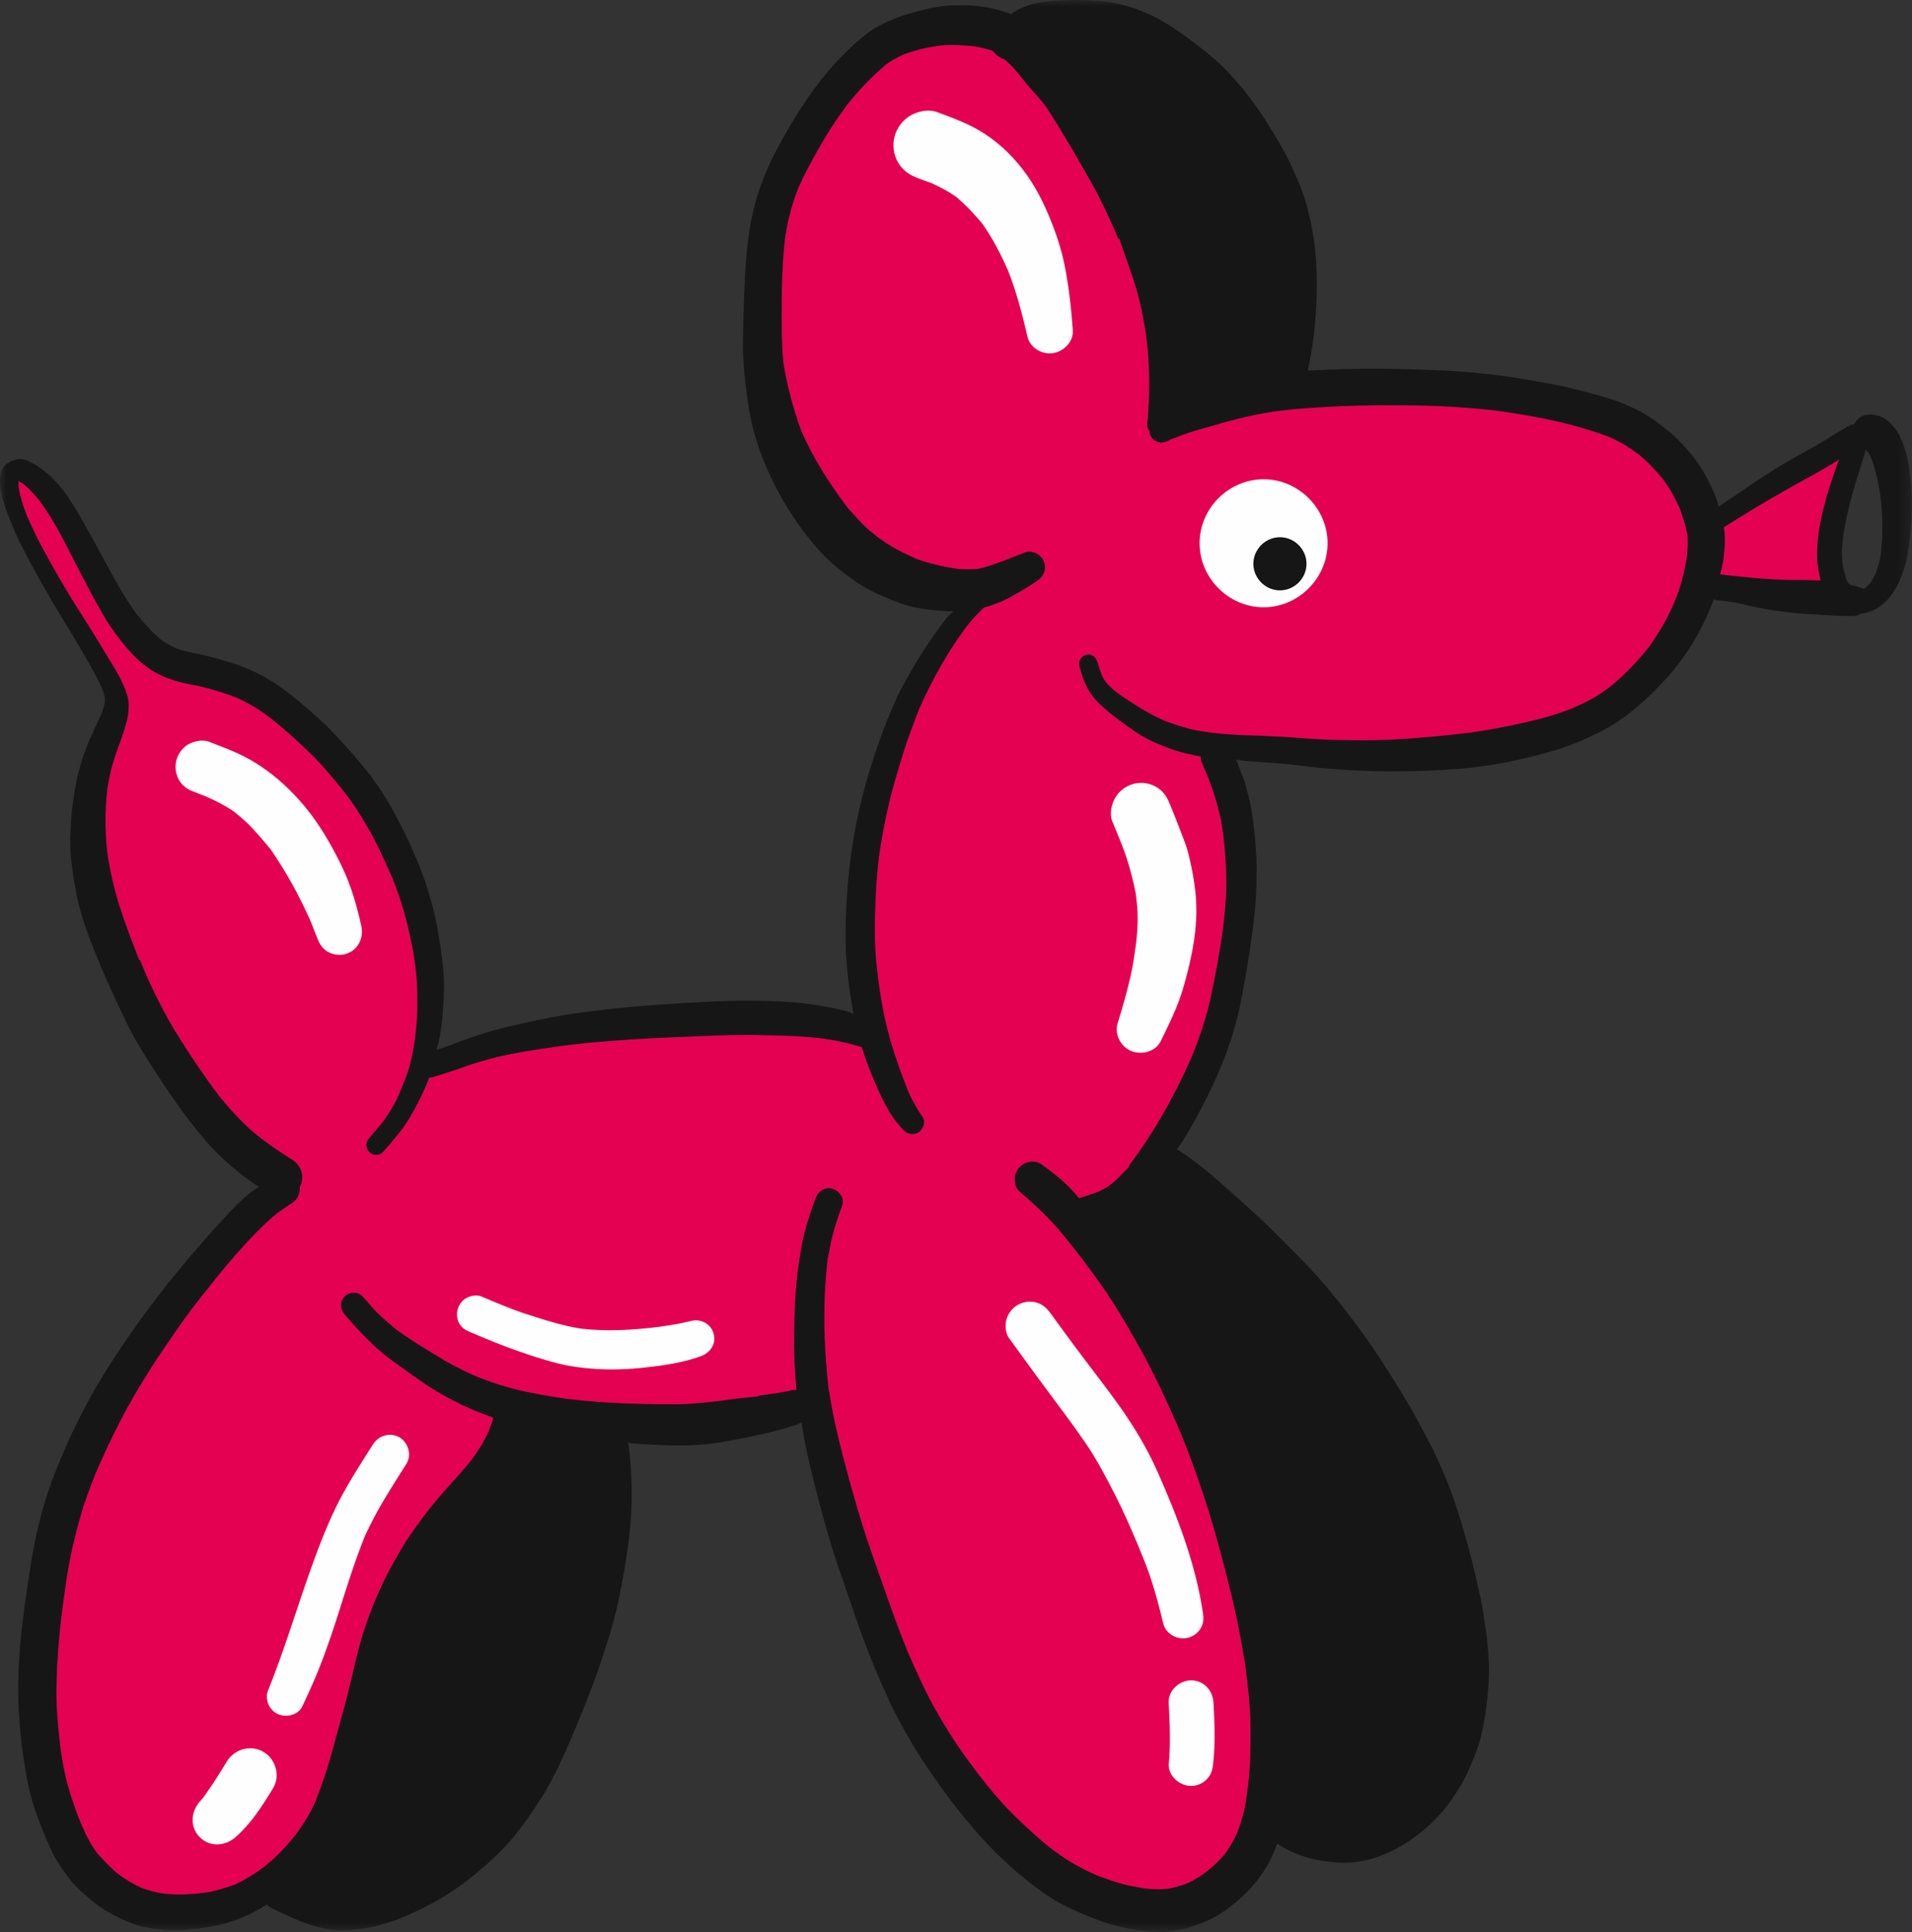 <svg width="159.706" height="161.375" viewBox="0 0 159.706 161.375" fill="none" xmlns="http://www.w3.org/2000/svg" xmlns:xlink="http://www.w3.org/1999/xlink">
	<rect x="0" y="0" width="159.706" height="161.375" fill="#333333" stroke="none"/>
	<desc>
			Created with Pixso.
	</desc>
	<defs/>
	<mask id="mask1_36043" mask-type="alpha" maskUnits="userSpaceOnUse" x="0" y="0" width="159.706" height="161.375">
		<g style="mix-blend-mode:normal">
			<rect id="Rectangle 3830" width="159.706" height="161.375" fill="#C4C4C4" fill-opacity="1"/>
		</g>
	</mask>
	<g mask="url(#mask1_36043)">
		<g style="mix-blend-mode:normal">
			<path id="Path 35771" d="M141.02 44.65C141.06 45.19 141.05 45.76 140.98 46.47C140.87 47.14 140.72 47.81 140.56 48.47C140.41 49.09 140.17 49.69 139.89 50.41C139.61 51.03 139.31 51.65 138.97 52.24C138.59 52.9 138.18 53.53 137.74 54.16C136.62 55.52 135.6 56.55 134.49 57.45C134.04 57.78 133.54 58.15 132.98 58.44C132.41 58.75 131.83 59.01 131.23 59.27C130 59.76 128.63 60.15 127.05 60.48C125.74 60.77 124.41 61.02 122.99 61.24C120.96 61.51 118.96 61.66 117.64 61.76C116.43 61.86 115.13 61.91 113.69 61.91C113.15 61.91 112.61 61.9 112.07 61.89C111.18 61.87 110.29 61.84 109.41 61.77L108.71 61.73C108.01 61.67 107.3 61.62 106.59 61.58L105.16 61.53L103.73 61.47C102.85 61.44 101.97 61.36 101.11 61.27L100.92 61.24C100.35 61.15 99.78 61.06 99.26 60.91C98.57 60.73 97.91 60.51 97.25 60.26C96.48 59.91 95.83 59.57 95.21 59.18C94.52 58.76 93.86 58.33 93.21 57.86C92.88 57.61 92.6 57.35 92.34 57.05C92.22 56.88 92.1 56.68 91.96 56.4C91.86 56.13 91.76 55.84 91.68 55.55L91.57 55.26C91.48 54.95 91.21 54.74 90.9 54.74L90.71 54.77C90.54 54.81 90.37 54.94 90.27 55.12C90.18 55.29 90.17 55.45 90.22 55.62L90.31 55.91C90.43 56.33 90.55 56.74 90.73 57.12C90.93 57.54 91.14 57.87 91.36 58.15C91.58 58.44 91.84 58.68 92.11 58.93C92.78 59.57 93.52 60.11 94.22 60.6C95.11 61.25 95.89 61.71 96.68 62.04C97.31 62.3 98.26 62.68 99.34 62.93L100.37 63.19C100.34 63.32 100.38 63.49 100.48 63.74L100.71 64.29L100.95 64.84C101.24 65.55 101.5 66.3 101.7 67.07L101.75 67.26C101.86 67.66 101.97 68.07 102.06 68.49L102.26 69.71C102.43 71.23 102.5 72.62 102.5 73.94C102.49 75.28 102.34 76.66 102.2 77.84C101.94 79.56 101.61 81.35 101.21 83.29C100.85 84.93 100.32 86.56 99.56 88.4C98.08 91.76 96.34 94.77 94.41 97.32L94.29 97.6L93.96 97.92C93.62 98.26 93.3 98.59 92.96 98.88L92.8 99C92.52 99.22 92.2 99.4 91.78 99.58C91.33 99.76 90.87 99.91 90.41 100.06L90.07 100.13C89.54 99.45 88.93 98.84 88.21 98.27C87.79 97.93 87.36 97.6 86.93 97.29C86.73 97.16 86.5 97.09 86.26 97.09C85.88 97.09 85.48 97.26 85.23 97.51C84.97 97.76 84.81 98.17 84.83 98.6C84.84 98.96 84.98 99.28 85.23 99.49C86.2 100.31 87.04 101.09 87.79 101.87C88.48 102.61 89.1 103.38 89.79 104.25L89.94 104.43C90.76 105.51 91.56 106.6 92.33 107.72C93.25 109.04 94.04 110.39 94.63 111.43C95.3 112.6 96.01 113.87 96.66 115.23C97.33 116.6 97.96 118 98.57 119.4C99.83 122.44 100.92 125.61 101.79 128.8C102.27 130.58 102.73 132.36 103.14 134.15C103.46 135.5 103.76 137.08 104.1 139.13C104.29 140.62 104.5 142.35 104.53 144.06C104.54 144.98 104.53 145.89 104.5 146.81C104.48 147.6 104.4 148.4 104.32 149.19L104.28 149.41C104.25 149.72 104.21 150.03 104.16 150.34C104.02 151.24 103.77 152.17 103.41 153.12C103.11 153.78 102.76 154.37 102.36 154.92C101.96 155.38 101.5 155.83 100.86 156.36C100.35 156.74 99.82 157.06 99.25 157.34C98.6 157.59 98.04 157.75 97.53 157.84C97.26 157.87 97 157.87 96.74 157.87C96.38 157.87 96.03 157.86 95.63 157.81C94.98 157.7 94.35 157.58 93.72 157.41C93.02 157.22 92.35 156.98 91.67 156.73C90.88 156.4 90.21 156.06 89.61 155.69C88.93 155.31 88.3 154.86 87.71 154.42C86.63 153.54 85.61 152.61 84.57 151.6C83.48 150.5 82.53 149.33 81.74 148.33C81.09 147.47 80.53 146.7 79.99 145.91C79.44 145.11 78.89 144.23 78.27 143.14C77.25 141.41 76.46 139.62 75.74 137.92C75.14 136.5 74.52 134.83 73.72 132.5L73.3 131.33C72.84 130.03 72.39 128.73 71.97 127.42C71.3 125.23 70.73 123.09 70.36 121.68C69.81 119.69 69.44 117.91 69.2 116.25L69.13 116.01C68.68 111.99 68.66 108.43 69.07 105.12C69.19 104.4 69.33 103.73 69.5 103.06C69.72 102.26 69.99 101.47 70.28 100.68C70.37 100.46 70.35 100.19 70.23 99.94C70.07 99.66 69.8 99.43 69.52 99.35C69.42 99.32 69.32 99.31 69.23 99.31C68.77 99.31 68.36 99.63 68.18 100.12C67.86 101 67.56 101.91 67.28 102.89C67.11 103.56 66.97 104.33 66.85 105.23L66.8 105.56C66.49 107.43 66.44 109.28 66.4 111.11L66.4 111.31C66.38 112.66 66.42 114.16 66.54 116.17L66.31 116.15C65.51 116.33 64.69 116.46 63.77 116.6L63.43 116.62L63.24 116.7L61.58 116.89L60.03 117.1C59.11 117.21 58.19 117.29 57.26 117.34C56.8 117.36 56.34 117.37 55.87 117.37C55.3 117.37 54.73 117.36 54.16 117.35L53.88 117.34C51.34 117.29 49.25 117.15 47.28 116.91C45.81 116.69 44.55 116.46 43.44 116.2C42.68 116.01 41.95 115.81 41.21 115.56C40.64 115.37 40.08 115.15 39.53 114.92L39.35 114.84C38.92 114.64 38.39 114.39 37.88 114.12C37.28 113.8 36.71 113.46 36.13 113.1L35.88 112.94C34.81 112.29 33.86 111.7 32.97 111.04C32.49 110.65 32.03 110.25 31.57 109.82C31.27 109.52 30.99 109.19 30.57 108.71L30.32 108.43C30.1 108.16 29.87 108.04 29.57 108.04C29.29 108.04 29.03 108.15 28.84 108.34C28.47 108.72 28.47 109.29 28.84 109.74C29.99 111.08 31.27 112.48 32.82 113.61C33.58 114.16 34.33 114.7 35.09 115.23C35.92 115.8 36.7 116.28 37.46 116.7C38.56 117.29 39.82 117.86 41.33 118.46L41.2 118.69L41.03 119.16L40.86 119.62C40.5 120.41 40.05 121.15 39.45 121.98C39 122.52 38.53 123.06 38.06 123.59L37.86 123.81L37.68 124.03C37.13 124.64 36.58 125.25 36.07 125.89C35.43 126.69 34.83 127.51 34.25 128.35C33.81 128.99 33.42 129.67 33.04 130.35L32.82 130.74C31.94 132.34 31.18 134.08 30.51 136.07C30.16 137.13 29.89 138.25 29.6 139.44L29.55 139.66L29.42 140.23L29.18 141.22C28.91 142.3 28.61 143.37 28.32 144.44L27.88 146.05C27.47 147.61 26.99 149.06 26.41 150.5C26.19 150.96 25.96 151.43 25.7 151.87C25.41 152.35 25.1 152.8 24.78 153.26C24.36 153.77 23.93 154.28 23.47 154.77C22.98 155.27 22.43 155.72 21.95 156.1C21.37 156.5 20.56 157.05 19.68 157.44C19.09 157.67 18.5 157.85 17.89 158C17.45 158.13 16.98 158.18 16.49 158.24C15.97 158.28 15.47 158.3 14.97 158.3C14.51 158.3 14.06 158.28 13.58 158.22C12.91 158.1 12.3 157.94 11.73 157.71C11.06 157.41 10.43 157.03 9.8 156.57C9.34 156.18 8.85 155.69 8.16 154.94C7.9 154.6 7.66 154.25 7.46 153.87C7.19 153.4 6.96 152.91 6.74 152.42C6.32 151.42 5.95 150.36 5.63 149.27C5.31 148.14 5.12 147.02 4.99 146.07C4.78 144.31 4.6 142.57 4.65 140.75C4.69 138.83 4.83 136.87 5.06 134.95L5.14 134.38C5.31 133.05 5.57 131.04 6.01 129.12C6.3 127.89 6.59 126.81 6.9 125.8C7.2 124.88 7.55 123.97 7.91 123.07C9.14 120.23 10.28 117.96 11.51 115.93C12.2 114.78 12.91 113.65 13.67 112.55L14.07 111.96C14.67 111.08 15.27 110.2 15.9 109.36L16.05 109.16C16.22 108.98 16.32 108.85 16.4 108.72L16.79 108.21L17.08 107.85C17.97 106.72 18.82 105.66 19.7 104.68C20.78 103.47 21.86 102.3 23.1 101.29C23.51 101 23.91 100.73 24.33 100.45C24.77 100.16 25.03 99.64 24.98 99.1C25.41 98.35 25.14 97.39 24.38 96.92C23.5 96.37 22.67 95.82 21.85 95.21C21.07 94.6 20.51 94.1 20.07 93.64C19.42 92.97 18.84 92.31 18.24 91.56C16.98 89.9 15.73 88.05 14.53 86.09C13.06 83.65 12.05 81.21 11.71 80.16L11.54 80.36L11.45 79.91C10.86 78.4 10.37 77.14 9.96 75.82C9.47 74.27 9.11 72.72 8.88 71.2C8.68 69.34 8.69 67.52 8.9 65.79C9.08 64.76 9.27 63.96 9.5 63.27C9.62 62.9 9.75 62.54 9.88 62.19C10.05 61.72 10.22 61.26 10.38 60.73C10.51 60.27 10.63 59.84 10.66 59.39C10.68 59.12 10.71 58.72 10.63 58.34C10.55 57.99 10.41 57.6 10.2 57.14C9.93 56.54 9.58 55.96 9.25 55.4L8.99 54.99C8.18 53.62 7.33 52.27 6.48 50.93L6.19 50.46C5.29 49.02 4.37 47.43 3.46 45.74C3.04 44.96 2.62 44.1 2.15 43.02C1.9 42.32 1.64 41.57 1.5 40.81C1.47 40.57 1.47 40.38 1.59 40.1C1.68 40.15 1.79 40.22 2.02 40.38C2.48 40.78 2.91 41.23 3.34 41.74C4.3 43.05 5.06 44.43 6.05 46.39L6.21 46.69C6.97 48.18 7.76 49.73 8.61 51.2C9.08 52.02 9.6 52.78 10.16 53.47C10.72 54.18 11.48 55.07 12.44 55.75C13.13 56.24 14.02 56.63 15.07 56.91C15.33 57 15.6 57.04 15.94 57.09L16.26 57.16C16.65 57.23 17.02 57.33 17.5 57.45C18.33 57.69 19.09 57.94 19.82 58.22C20.45 58.52 20.96 58.79 21.43 59.09C21.87 59.37 22.3 59.67 22.73 59.99C23.8 60.86 24.85 61.79 25.93 62.82C26.84 63.71 27.61 64.62 28.59 65.81C28.99 66.32 29.37 66.85 29.74 67.4C30.15 68.01 30.51 68.63 30.88 69.26C31.14 69.7 31.36 70.16 31.68 70.81L31.79 71.03C32.2 71.88 32.52 72.58 32.83 73.3C33.39 74.7 33.76 75.84 34.02 76.89C34.13 77.34 34.23 77.8 34.33 78.25L34.49 78.94C34.62 79.55 34.71 80.17 34.79 80.8L34.81 81.03C34.85 81.42 34.88 81.8 34.9 82.18C34.93 82.75 34.93 83.31 34.93 83.88C34.94 84.68 34.86 85.53 34.8 86.27L34.75 86.69C34.64 87.44 34.51 88.19 34.31 88.93C34.14 89.61 33.89 90.22 33.51 91.15C33.35 91.53 33.19 91.88 33 92.23C32.73 92.71 32.44 93.16 32.12 93.63C31.87 93.96 31.59 94.28 31.32 94.6L31.08 94.89L30.88 95.11C30.6 95.44 30.6 95.89 30.89 96.16C31.01 96.3 31.21 96.38 31.43 96.38C31.63 96.38 31.83 96.29 31.97 96.13C32.57 95.45 33.25 94.69 33.81 93.86C34.36 93.08 34.8 92.21 35.16 91.46C35.35 91.05 35.55 90.63 35.71 90.2L35.84 89.94L36.04 89.95C36.98 89.66 37.9 89.34 38.83 89.01C39.71 88.7 40.65 88.43 41.62 88.2C43.54 87.76 45.58 87.47 47.22 87.24C51.01 86.78 55.03 86.61 57.71 86.5L57.93 86.49C59.46 86.42 60.97 86.37 62.48 86.37C62.84 86.37 63.19 86.37 63.55 86.38C65.46 86.42 67.17 86.48 68.83 86.68L69.03 86.71C70.07 86.87 71.08 87.1 72.04 87.43L72.12 87.69C72.4 88.56 72.74 89.41 73.07 90.21C73.42 91.01 73.71 91.68 74.17 92.52C74.3 92.75 74.43 92.99 74.59 93.22C74.89 93.63 75.21 94.02 75.56 94.39C75.72 94.55 75.96 94.64 76.2 94.64C76.37 94.64 76.54 94.6 76.67 94.54C76.87 94.41 77.04 94.16 77.09 93.91C77.14 93.66 77.1 93.46 76.98 93.29C76.52 92.63 76.14 91.96 75.83 91.25C75.21 89.77 74.68 88.23 74.25 86.68C73.77 85 73.49 83.29 73.26 81.68C73.17 80.9 73.08 80.11 73.04 79.32C73 78.39 72.99 77.47 73.01 76.53C73.04 74.89 73.16 73.16 73.36 71.41C73.73 69.08 74.15 67.09 74.65 65.34C74.96 64.25 75.28 63.16 75.64 62.08C75.96 61.12 76.32 60.18 76.7 59.24C77.8 56.71 79.14 54.38 80.66 52.3C81 51.88 81.35 51.46 81.74 51.08L82.17 50.67C82.41 50.62 82.67 50.54 82.91 50.45C83.46 50.26 84.04 50 84.61 49.68C85.29 49.29 85.96 48.9 86.6 48.46C87.1 48.13 87.32 47.6 87.18 47.07C87.09 46.75 86.89 46.49 86.61 46.32C86.43 46.21 86.19 46.15 85.96 46.15C85.83 46.15 85.73 46.16 85.66 46.2L84.54 46.63L84.07 46.82L83.73 46.94C82.92 47.25 82.32 47.46 81.69 47.59C81.42 47.62 81.14 47.63 80.87 47.63C80.55 47.63 80.24 47.61 79.92 47.58C78.67 47.39 77.53 47.11 76.46 46.72C75.96 46.49 75.47 46.25 74.97 45.99C74.4 45.7 73.89 45.36 73.29 44.94C72.81 44.58 72.42 44.26 72.08 43.91C71.61 43.42 71.15 42.93 70.72 42.41C69.09 40.27 67.83 38.18 66.87 36.04C66.21 34.23 65.7 32.32 65.36 30.35C65.2 28.54 65.21 26.76 65.22 25.03C65.24 23 65.33 21.3 65.52 19.68C65.64 19.04 65.77 18.39 65.93 17.75C66.12 17.06 66.35 16.39 66.6 15.72C67.18 14.39 67.88 13.15 68.42 12.21C69.02 11.14 69.76 9.99 70.69 8.72C71.7 7.43 72.78 6.32 74 5.31C74.41 5.01 74.84 4.76 75.37 4.52C76.28 4.17 77.26 3.92 78.38 3.74C78.78 3.69 79.16 3.68 79.55 3.68C80.13 3.68 80.71 3.72 81.29 3.78C81.9 3.88 82.44 4.01 82.94 4.19C83.07 4.3 83.15 4.38 83.2 4.44C83.42 4.67 83.63 4.8 83.91 4.88C84.49 5.34 84.91 5.84 85.35 6.4C85.69 6.83 86.05 7.24 86.41 7.65L86.53 7.79C86.79 8.08 87.05 8.38 87.3 8.69C87.66 9.2 87.99 9.73 88.3 10.26L88.75 10.99C89.32 11.9 89.85 12.83 90.39 13.77L90.63 14.17C91.15 15.09 91.61 15.89 92.01 16.72C92.69 18.11 93.12 19.11 93.38 19.97L93.51 19.7L93.69 20.21C94.21 21.72 94.61 22.88 94.94 23.94C95.36 25.34 95.62 26.84 95.83 28.14C96.12 30.53 96.14 32.99 95.9 35.43C95.89 35.62 95.94 35.81 96.08 35.99C96.08 36.17 96.14 36.32 96.2 36.42C96.33 36.65 96.54 36.81 96.78 36.86C96.87 36.88 96.94 36.89 97.01 36.89C97.18 36.89 97.36 36.83 97.52 36.77L97.74 36.65C98.61 36.32 99.23 36.08 99.84 35.89L100.09 35.83L101.23 35.5L102.16 35.24C103.58 34.83 105.11 34.5 106.72 34.25C108.11 34.08 109.5 33.99 111.13 33.9C112.63 33.81 114.2 33.77 115.8 33.77C117.32 33.77 118.85 33.78 120.37 33.85C121.75 33.91 123.25 34.03 124.94 34.21L125.31 34.27C126.71 34.48 128.15 34.7 129.64 35.02C131.35 35.4 132.94 35.87 134.39 36.41C134.87 36.62 135.33 36.86 135.78 37.13C136.15 37.36 136.5 37.6 136.99 37.95C137.3 38.21 137.61 38.48 137.89 38.78C138.24 39.14 138.57 39.51 138.89 39.89C139.17 40.26 139.43 40.64 139.66 41.04C139.92 41.51 140.15 41.97 140.37 42.45C140.67 43.25 140.89 43.97 141.02 44.65ZM153.64 38.28C153.27 38.53 152.87 38.77 152.47 39C151.83 39.38 151.18 39.74 150.53 40.1L149.49 40.68C147.55 41.76 145.79 42.81 143.95 43.99C144.04 44.82 144.03 45.62 143.91 46.52C143.84 47.03 143.76 47.55 143.6 47.95L145.06 48.2L145.37 48.23C146.68 48.36 147.78 48.47 148.87 48.49L149.38 48.51L149.64 48.51L150.02 48.51C150.64 48.51 151.25 48.52 151.88 48.56L152.08 48.6C151.93 47.71 151.85 47 151.85 46.34C151.85 44.43 152.34 42.53 152.76 41.09C153 40.29 153.28 39.49 153.6 38.61C153.65 38.5 153.68 38.43 153.73 38.4C153.72 38.4 153.65 38.28 153.64 38.28Z" fill="#E50151" fill-opacity="1" fill-rule="nonzero"/>
		</g>
	</g>
	<g mask="url(#mask1_36043)">
		<g style="mix-blend-mode:normal">
			<path id="Path 35772" d="M100.2 45.37C100.2 42.46 102.63 40.03 105.55 40.03C108.46 40.03 110.89 42.46 110.89 45.37C110.89 48.29 108.46 50.72 105.55 50.72C102.63 50.72 100.2 48.29 100.2 45.37ZM85 109C84.55 109.26 84.21 109.7 84.07 110.2C83.94 110.68 83.98 111.35 84.28 111.76C85.36 113.24 86.42 114.72 87.52 116.19C88.54 117.56 89.57 118.93 90.54 120.33C91.53 121.75 92.34 123.29 93.13 124.83C93.83 126.2 94.45 127.63 95.05 129.05C95.43 129.98 95.83 130.92 96.14 131.88C96.53 133.1 96.87 134.33 97.16 135.58C97.37 136.5 98.4 137.03 99.27 136.78C99.7 136.66 100.07 136.38 100.3 135.99C100.55 135.56 100.55 135.14 100.47 134.67C99.86 130.58 98.34 126.65 96.67 122.89C95.85 121.04 94.8 119.29 93.64 117.63C92.53 116.05 91.32 114.53 90.17 112.98C89.35 111.9 88.57 110.81 87.77 109.72C87.45 109.28 87.11 108.94 86.56 108.79C86.39 108.74 86.21 108.72 86.03 108.72C85.67 108.72 85.32 108.81 85 109ZM97.62 142.22C97.71 143.92 97.78 145.61 97.63 147.31C97.54 148.32 98.54 149.17 99.48 149.17C99.97 149.17 100.45 148.97 100.79 148.62C101.17 148.25 101.28 147.82 101.33 147.31C101.52 145.61 101.46 143.93 101.36 142.22C101.31 141.2 100.56 140.35 99.49 140.35C98.51 140.35 97.56 141.2 97.62 142.22ZM31.16 120.63C30.19 122.16 29.2 123.69 28.36 125.29C27.47 127.02 26.77 128.82 26.11 130.63C24.83 134.18 23.77 137.8 22.35 141.3C22.27 141.58 22.27 141.86 22.35 142.14C22.45 142.54 22.72 142.89 23.08 143.1C23.77 143.5 24.89 143.31 25.25 142.52C25.9 141.16 26.51 139.79 27.03 138.37C27.46 137.2 27.87 136.01 28.25 134.81C28.95 132.6 29.63 130.39 30.5 128.25C30.97 127.25 31.47 126.27 32.04 125.33C32.66 124.29 33.3 123.28 33.95 122.26C34.41 121.52 34.1 120.49 33.37 120.05C33.11 119.91 32.84 119.84 32.57 119.84C32.01 119.84 31.48 120.13 31.16 120.63ZM18.95 147.12C18.33 148.15 17.69 149.16 16.98 150.14C16.88 150.25 16.79 150.36 16.69 150.47C15.94 151.33 15.84 152.6 16.69 153.45C17.54 154.3 18.81 154.2 19.67 153.45C20.98 152.3 21.9 150.85 22.8 149.37C23.44 148.34 23.04 146.92 22 146.32C21.66 146.12 21.28 146.02 20.9 146.02C20.13 146.02 19.38 146.42 18.95 147.12ZM15.74 62.16C15.25 62.45 14.89 62.93 14.74 63.47C14.59 64.04 14.66 64.65 14.96 65.16C15.27 65.69 15.71 65.96 16.27 66.16C16.61 66.3 16.96 66.43 17.31 66.57C18.11 66.93 18.88 67.32 19.6 67.83C20.12 68.26 20.63 68.69 21.09 69.19C21.61 69.75 22.11 70.33 22.6 70.93C23.91 72.83 25.01 74.83 25.94 76.93C26.13 77.4 26.32 77.88 26.5 78.35C26.69 78.84 26.92 79.23 27.38 79.5C27.82 79.75 28.36 79.82 28.85 79.69C29.89 79.4 30.41 78.35 30.18 77.34C29.8 75.65 29.34 73.99 28.58 72.42C27.94 71.08 27.23 69.81 26.38 68.58C25.48 67.28 24.37 66.06 23.16 65.04C22.23 64.26 21.24 63.59 20.14 63.06C19.27 62.63 18.34 62.3 17.43 61.94C17.26 61.88 17.08 61.86 16.89 61.86C16.49 61.86 16.06 61.98 15.74 62.16ZM38.94 108.42C38.59 108.63 38.33 108.97 38.23 109.36C38.11 109.77 38.17 110.2 38.38 110.57C38.61 110.95 38.92 111.12 39.32 111.28C40.62 111.83 41.92 112.38 43.26 112.84C43.91 113.06 44.55 113.29 45.2 113.48C45.67 113.63 46.14 113.76 46.62 113.88C47.57 114.12 48.55 114.25 49.53 114.32C51 114.43 52.49 114.38 53.94 114.21C55.51 114.04 57.06 113.81 58.55 113.27C59.32 112.99 59.85 112.24 59.61 111.39C59.39 110.58 58.54 110.12 57.73 110.33C56.83 110.56 55.92 110.7 54.99 110.83C52.86 111.09 50.72 111.22 48.58 110.98C47.01 110.74 45.49 110.25 43.98 109.76C42.67 109.34 41.41 108.79 40.15 108.26C40.04 108.22 39.91 108.2 39.77 108.2C39.48 108.2 39.17 108.29 38.94 108.42ZM94.66 65.48C94.03 65.65 93.48 66.07 93.15 66.64C92.84 67.16 92.66 67.98 92.9 68.58C93.31 69.6 93.77 70.63 94.11 71.68C94.43 72.66 94.67 73.63 94.87 74.64C94.89 74.87 94.92 75.1 94.95 75.34C95.08 76.47 95.03 77.62 94.9 78.76C94.77 79.67 94.65 80.58 94.45 81.47C94.14 82.82 93.77 84.14 93.36 85.45C93.09 86.29 93.52 87.24 94.26 87.67C95.13 88.18 96.48 87.93 96.95 86.97C97.67 85.5 98.43 83.97 98.87 82.39C99.45 80.33 99.92 78.26 99.93 76.11C99.94 74.5 99.65 72.88 99.27 71.33C99.12 70.69 98.86 70.08 98.63 69.47C98.35 68.72 98.05 67.98 97.75 67.24C97.49 66.6 97.21 66.09 96.59 65.74C96.21 65.51 95.77 65.39 95.32 65.39C95.1 65.39 94.87 65.42 94.66 65.48ZM76.05 9.65C75.41 10.02 74.93 10.65 74.73 11.37C74.53 12.11 74.63 12.92 75.02 13.58C75.42 14.26 76.01 14.64 76.73 14.9C77.1 15.03 77.46 15.17 77.82 15.3C78.53 15.63 79.21 15.98 79.85 16.43C80.66 17.11 81.36 17.86 82.04 18.67C82.91 19.89 83.58 21.2 84.19 22.57C84.9 24.37 85.38 26.22 85.82 28.1C86 28.94 86.84 29.52 87.68 29.52C88.68 29.52 89.68 28.64 89.61 27.59C89.48 25.75 89.28 23.94 88.92 22.13C88.63 20.71 88.16 19.33 87.6 18C86.93 16.4 86.13 14.95 85 13.62C83.93 12.36 82.64 11.29 81.15 10.55C80.23 10.08 79.23 9.72 78.26 9.36C78.04 9.28 77.79 9.24 77.54 9.24C77.02 9.24 76.47 9.41 76.05 9.65Z" fill="#FEFEFE" fill-opacity="1" fill-rule="nonzero"/>
		</g>
	</g>
	<g mask="url(#mask1_36043)">
		<g style="mix-blend-mode:normal">
			<path id="Path 35773" d="M159.29 38.1C159.21 37.73 159.08 37.38 158.95 37.05C158.86 36.84 158.78 36.63 158.69 36.44C158.66 36.35 158.6 36.26 158.55 36.17C158.42 35.97 158.31 35.82 158.2 35.68C158.13 35.59 158.05 35.5 157.97 35.42C157.85 35.3 157.74 35.19 157.59 35.07C157.37 34.9 157.11 34.79 156.82 34.71C156.68 34.67 156.47 34.61 156.33 34.61C156.16 34.61 155.97 34.64 155.75 34.68C155.39 34.77 155.07 35.05 154.89 35.43C154.8 35.43 154.69 35.46 154.59 35.5C154.48 35.55 154.36 35.61 154.25 35.67C154.08 35.78 153.93 35.86 153.78 35.95C153.51 36.11 153.26 36.27 153.02 36.41C152.66 36.64 152.29 36.86 151.93 37.07C151.48 37.33 151.02 37.58 150.57 37.84L149.61 38.38C148.35 39.1 147.02 39.95 145.3 41.14C144.71 41.55 144.11 41.94 143.52 42.33L143.52 42.14C143.4 41.72 143.23 41.29 143.03 40.84C142.83 40.42 142.61 39.97 142.33 39.48C141.89 38.71 141.29 37.92 140.55 37.13C140.24 36.79 139.91 36.47 139.57 36.16C139.45 36.05 139.31 35.97 139.19 35.87C138.91 35.64 138.63 35.41 138.33 35.2L138.19 35.1C137.87 34.89 137.56 34.69 137.24 34.5C136.75 34.22 136.17 33.95 135.64 33.73C134.74 33.35 133.83 33.1 133.06 32.9C132.13 32.64 131.2 32.41 130.26 32.2C129.58 32.06 128.91 31.95 128.23 31.83L127.89 31.77L127.51 31.7C126.57 31.54 125.63 31.4 124.69 31.29C123.02 31.09 121.22 30.95 119.18 30.89C117.7 30.84 116.2 30.79 114.71 30.79C114.31 30.79 113.92 30.79 113.52 30.8C113.05 30.81 112.57 30.83 112.1 30.84C111.71 30.86 111.32 30.87 110.92 30.88L110.59 30.89L110.19 30.91L109.24 30.95C109.41 30.19 109.7 28.64 109.85 26.95C110.01 25.02 110.03 23.28 109.92 21.61C109.85 20.69 109.73 19.77 109.55 18.86C109.46 18.42 109.35 17.94 109.22 17.45C109.12 17.04 109 16.62 108.86 16.22C108.53 15.31 108.12 14.36 107.61 13.32C107.24 12.56 106.8 11.83 106.37 11.11L106.22 10.88C105.26 9.25 104.11 7.69 102.79 6.25C102.33 5.74 101.83 5.28 101.31 4.82C100.34 3.99 99.31 3.22 98.29 2.51C97.87 2.23 97.46 1.97 97.05 1.74C95.87 1.07 94.69 0.61 93.47 0.33C92.44 0.11 91.3 0 89.98 0C89.49 0 89.01 0.01 88.53 0.04C87.74 0.08 86.9 0.15 86.13 0.37C85.66 0.5 85.18 0.71 84.69 1.01L84.45 1.18C84.25 1.09 84.02 1.03 83.8 0.96C83.17 0.75 82.48 0.59 81.6 0.5C81.15 0.45 80.7 0.43 80.24 0.43C79.83 0.43 79.42 0.45 79.01 0.48C78 0.58 77.01 0.84 76.09 1.1C75.19 1.35 74.39 1.66 73.63 2.05C72.94 2.39 72.3 2.85 71.48 3.58C70.27 4.66 69.14 5.9 68.06 7.36C67.7 7.84 67.35 8.35 67 8.89C66.29 9.96 65.6 11.14 64.91 12.44C64.44 13.32 64.01 14.26 63.65 15.23C63.48 15.66 63.34 16.09 63.2 16.54C63.07 16.98 62.95 17.46 62.85 17.94C62.65 18.79 62.52 19.66 62.43 20.52C62.4 20.78 62.37 21.04 62.35 21.3C62.28 22.11 62.24 22.91 62.2 23.68L62.19 24.05L62.17 24.28C62.11 25.9 62.05 27.57 62.06 29.22C62.06 29.85 62.13 30.52 62.18 31.18C62.29 32.44 62.45 33.73 62.75 35.13C62.87 35.72 63.04 36.3 63.22 36.9C63.54 37.92 63.96 38.96 64.48 40.04C64.57 40.21 64.64 40.38 64.73 40.56C65.66 42.36 66.73 43.97 67.9 45.37C67.93 45.4 67.95 45.44 67.98 45.47C68.67 46.28 69.27 46.88 69.89 47.38C70.54 47.9 71.44 48.62 72.44 49.17C73.3 49.64 74.23 50.01 74.95 50.29C75.79 50.61 76.72 50.83 77.8 50.94C78.42 51.01 79.03 51.06 79.64 51.06L79.13 51.55C78.73 52.04 78.45 52.44 78.16 52.84C77.67 53.53 77.18 54.26 76.72 55.02C76.23 55.81 75.71 56.72 75.26 57.57C74.86 58.34 74.52 59.15 74.19 59.95L74.07 60.24C73.73 61.08 73.43 61.94 73.14 62.79C72.82 63.73 72.54 64.64 72.29 65.54C72.05 66.43 71.83 67.32 71.65 68.19C71.26 70 70.99 71.84 70.83 73.71C70.66 75.57 70.6 77.47 70.65 79.37C70.66 79.66 70.69 79.97 70.71 80.28C70.75 80.86 70.81 81.47 70.89 82.13C71.01 82.98 71.14 83.85 71.3 84.69C71.21 84.64 71.11 84.61 71 84.57C70.8 84.49 70.6 84.43 70.38 84.38C69.71 84.21 68.95 84.06 67.83 83.89C65.81 83.61 63.88 83.58 62.26 83.58C60.8 83.58 59.45 83.65 58.18 83.72C57.93 83.74 57.64 83.75 57.4 83.76L56.78 83.8C54.93 83.91 53.11 84.04 51.27 84.24C50.02 84.38 48.56 84.55 47.09 84.79C45.61 85.04 44.13 85.36 43.02 85.62C41.78 85.89 40.54 86.24 39.33 86.66C38.71 86.87 38.11 87.1 37.5 87.33C37.16 87.46 36.81 87.58 36.46 87.7C36.48 87.65 36.48 87.62 36.49 87.57C36.66 87.02 36.75 86.57 36.81 86.12C36.93 85.29 37.02 84.36 37.07 83.31C37.11 82.3 37.08 81.44 37 80.69C36.8 79.02 36.54 77.06 35.96 75.08C35.84 74.65 35.66 74.07 35.45 73.45C35.33 73.12 35.21 72.79 35.08 72.45C34.66 71.44 34.28 70.53 33.84 69.65C33.72 69.4 33.61 69.19 33.49 68.95C32.87 67.71 32.25 66.65 31.62 65.71C31.42 65.42 31.22 65.14 31.02 64.87C30.64 64.37 30.25 63.92 29.87 63.46C29.42 62.92 28.96 62.4 28.5 61.91C28.08 61.46 27.67 61 27.24 60.59C26.62 60 25.97 59.44 25.33 58.88L25.16 58.73C24.88 58.5 24.62 58.3 24.36 58.09C24.02 57.81 23.68 57.57 23.35 57.34C23.21 57.25 23.06 57.13 22.93 57.04C22.73 56.92 22.54 56.81 22.35 56.7C22.22 56.62 22.09 56.54 21.96 56.46C21.63 56.29 21.31 56.13 20.99 55.99C20.28 55.66 19.56 55.42 18.63 55.15C18.02 54.96 17.4 54.81 16.77 54.66C16.1 54.54 15.4 54.39 14.74 54.17C14.51 54.06 14.18 53.89 13.87 53.7C13.73 53.62 13.6 53.55 13.47 53.45C13.14 53.17 12.81 52.86 12.49 52.52C12.1 52.11 11.72 51.67 11.32 51.17C10.29 49.71 9.43 48.13 8.6 46.59L8.38 46.18L8.24 45.93L8.16 45.77C7.94 45.36 7.7 44.94 7.47 44.52C6.97 43.62 6.46 42.71 5.9 41.84C5.45 41.11 4.82 40.35 4.1 39.66C4 39.57 3.9 39.5 3.8 39.42C3.41 39.1 3.02 38.83 2.63 38.64C2.59 38.61 2.48 38.57 2.42 38.54C2.35 38.51 2.31 38.48 2.23 38.45C2.05 38.39 1.84 38.34 1.62 38.34C1.49 38.34 1.38 38.36 1.29 38.4C1.07 38.46 0.88 38.53 0.64 38.69C0.41 38.83 0.2 39.11 0.12 39.39C-0.14 40.19 0.06 41.08 0.26 41.76C0.38 42.18 0.51 42.59 0.67 43C1.11 44.11 1.44 44.89 1.8 45.58C2.73 47.43 3.78 49.29 5.19 51.62C5.78 52.58 6.37 53.55 6.93 54.52L7.2 54.99C7.31 55.18 7.4 55.35 7.51 55.53C7.73 55.92 7.93 56.3 8.12 56.66C8.24 56.89 8.37 57.13 8.47 57.36C8.59 57.66 8.69 57.95 8.76 58.24C8.76 58.38 8.76 58.53 8.75 58.7C8.69 58.99 8.6 59.28 8.49 59.58L8.06 60.52C7.86 60.95 7.66 61.38 7.47 61.81C7.07 62.76 6.76 63.66 6.54 64.57C6.29 65.55 6.16 66.52 6.03 67.52C5.96 68.1 5.92 68.76 5.89 69.47C5.88 69.69 5.86 69.9 5.86 70.14C5.85 71.2 5.98 72.32 6.17 73.47C6.29 74.17 6.4 74.86 6.59 75.6C6.81 76.46 7.08 77.29 7.39 78.12C7.44 78.27 7.5 78.42 7.56 78.57C7.84 79.29 8.13 80.01 8.43 80.74C8.72 81.42 9 82.04 9.28 82.67C9.53 83.24 9.79 83.78 10.04 84.31C10.29 84.83 10.54 85.35 10.78 85.84C11.64 87.51 12.73 89.15 13.6 90.47C14.83 92.33 15.97 93.86 17.14 95.24C18.33 96.62 19.86 97.96 21.45 99.02L21.64 99.12C21.22 99.37 20.8 99.69 20.4 100.05C19.8 100.57 19.23 101.18 18.73 101.73C17.42 103.14 16.25 104.49 14.95 106.07L14.41 106.73L14.14 107.06C14.04 107.15 13.94 107.27 13.88 107.39C12.84 108.71 11.8 110.11 10.87 111.44C9.94 112.78 9.06 114.12 8.26 115.46C7.84 116.15 7.4 116.96 7.02 117.69L6.86 118C6.43 118.81 6.03 119.65 5.66 120.48C4.9 122.21 4.12 124.05 3.59 126C3.33 126.94 3.08 127.88 2.9 128.85C2.7 129.82 2.55 130.79 2.4 131.76C2.12 133.64 1.83 135.65 1.66 137.69C1.5 139.81 1.48 141.63 1.59 143.26C1.72 145.28 1.98 147.24 2.35 149.06C2.46 149.58 2.6 150.1 2.75 150.61C3.09 151.74 3.54 152.84 4 153.9C4.08 154.08 4.15 154.26 4.23 154.43C4.45 154.94 4.74 155.42 5.08 155.92C5.32 156.28 5.58 156.64 5.9 157.04C6.15 157.37 6.46 157.67 6.77 157.96C6.87 158.06 6.96 158.13 7.06 158.22C7.68 158.78 8.24 159.22 8.79 159.55C9.51 159.99 10.21 160.33 10.93 160.61C11.9 160.99 13.06 161.19 14.46 161.22C15.69 161.22 16.77 161.06 17.68 160.91C19.27 160.63 20.87 159.99 22.32 159.05C22.32 159.09 22.35 159.13 22.39 159.17C22.43 159.21 22.52 159.28 22.59 159.32L23.27 159.65L23.44 159.73C24.07 160.03 24.7 160.32 25.34 160.56C25.87 160.76 26.39 160.92 26.93 161.04C27.47 161.16 28.01 161.23 28.58 161.23C29.27 161.23 30.02 161.14 30.95 160.97C32.04 160.74 33.18 160.37 34.24 159.88C35.2 159.45 36.07 159.01 36.89 158.52C38.36 157.66 39.86 156.49 41.49 154.94C42.73 153.75 43.87 152.3 45.16 150.25C45.5 149.73 45.8 149.2 46.09 148.66C46.72 147.47 47.26 146.25 47.76 145.08L48.06 144.36C48.53 143.24 48.97 142.14 49.37 141.1C49.53 140.67 49.7 140.24 49.85 139.81C49.89 139.71 49.92 139.59 49.96 139.49C50.18 138.85 50.41 138.17 50.63 137.46C50.66 137.39 50.68 137.32 50.7 137.24C50.98 136.38 51.24 135.47 51.46 134.56C51.9 132.71 52.24 130.78 52.52 128.66C52.71 127.13 52.79 125.69 52.77 124.38C52.72 123.04 52.67 121.73 52.47 120.46C52.54 120.5 52.62 120.52 52.72 120.54C52.81 120.55 52.91 120.56 53.01 120.57C53.39 120.59 53.73 120.62 54.04 120.64C54.41 120.66 54.76 120.68 55.07 120.69C55.64 120.72 56.14 120.73 56.61 120.73C57 120.73 57.39 120.72 57.78 120.71C59.38 120.65 60.96 120.35 62.7 119.99C64.21 119.67 65.64 119.36 66.97 118.82C67.09 119.89 67.34 121.11 67.69 122.55C68.18 124.61 68.68 126.5 69.21 128.31C69.58 129.58 70.01 130.85 70.45 132.11L70.56 132.42L70.9 133.42L71.01 133.73C71.26 134.5 71.51 135.22 71.77 135.94C71.94 136.43 72.13 136.91 72.31 137.38C72.48 137.84 72.65 138.31 72.84 138.76C73.25 139.74 73.66 140.71 74.1 141.67C74.45 142.47 74.85 143.23 75.26 144L75.42 144.3C75.5 144.46 75.6 144.61 75.69 144.76C76.52 146.27 77.46 147.67 78.33 148.88C78.36 148.93 78.39 148.98 78.42 149.03C78.45 149.06 78.48 149.1 78.51 149.14C79.56 150.63 80.78 152.15 82.15 153.67C83.33 154.95 84.66 156.19 86.13 157.34C87.01 158.01 87.76 158.54 88.56 158.97C89.41 159.42 90.36 159.85 91.53 160.3C92.45 160.67 93.4 160.89 94.12 161.05C94.21 161.07 94.31 161.09 94.41 161.11C94.81 161.19 95.27 161.25 95.84 161.31C95.97 161.32 96.1 161.34 96.24 161.35C96.43 161.36 96.62 161.37 96.81 161.37C97.8 161.37 98.84 161.18 99.91 160.8C100.49 160.6 101.06 160.34 101.59 160.05C102.14 159.74 102.66 159.33 103.07 159.01C104.2 158.1 105.08 157.1 105.79 155.92C106.03 155.53 106.24 155.08 106.44 154.6C106.52 154.4 106.61 154.21 106.69 153.99C107.22 154.35 107.77 154.62 108.36 154.86C109.34 155.26 110.48 155.48 111.82 155.57C111.97 155.57 112.12 155.58 112.27 155.58C113.25 155.58 114.28 155.39 115.26 155.03C116.43 154.6 117.52 153.96 118.81 152.94C120.01 151.98 121.08 150.71 122.01 149.14C122.52 148.28 122.91 147.3 123.22 146.53C123.24 146.49 123.25 146.46 123.26 146.42C123.41 146.03 123.54 145.65 123.64 145.29L123.69 145.04L123.74 144.85C123.83 144.43 123.91 144.08 123.98 143.72C124.16 142.7 124.27 141.63 124.35 140.47C124.47 138.48 124.18 136.49 123.85 134.45C123.74 133.75 123.58 133.06 123.42 132.37L123.3 131.84C123.09 130.92 122.86 130 122.61 129.09C122.37 128.21 122.09 127.23 121.77 126.23C121.53 125.5 121.29 124.75 120.99 124.02C120.6 123.06 120.19 122.1 119.74 121.16C119.3 120.29 118.84 119.43 118.37 118.56C117.46 116.89 116.41 115.23 115.42 113.69C115.15 113.26 114.84 112.83 114.55 112.39C114.19 111.88 113.82 111.35 113.43 110.83C113.02 110.27 112.61 109.72 112.16 109.15C111.56 108.41 110.97 107.66 110.34 106.95C109.68 106.2 109 105.49 108.3 104.78C106.79 103.23 105.54 102.01 104.35 100.94L103.68 100.33C102.57 99.34 101.54 98.41 100.47 97.54C100.06 97.22 99.21 96.53 98.3 95.98C98.43 95.84 98.54 95.67 98.65 95.5C98.81 95.27 98.96 95.03 99.11 94.78C100.18 92.96 101.01 91.34 101.66 89.84C102.07 88.9 102.43 87.99 102.74 87.07C102.81 86.88 102.87 86.69 102.93 86.48C103.12 85.87 103.3 85.18 103.51 84.32C103.85 82.72 104.15 81 104.42 79.2C104.57 78.2 104.7 77.21 104.8 76.2C104.9 75.29 104.93 74.37 104.96 73.45C105 71.69 104.86 69.79 104.56 67.81C104.42 66.93 104.18 66.06 103.95 65.27C103.86 64.99 103.74 64.73 103.64 64.46C103.51 64.12 103.4 63.78 103.25 63.44C103.82 63.56 104.44 63.6 105.06 63.63C105.97 63.69 106.88 63.75 107.78 63.85L108.68 63.95C109.28 64.02 109.88 64.1 110.49 64.16C112.47 64.34 114.46 64.43 116.39 64.43C117.97 64.43 119.74 64.37 121.63 64.24C122.52 64.17 123.42 64.06 124.33 63.93C125.25 63.78 126.22 63.6 127.14 63.38C128.77 63.01 130.67 62.52 132.5 61.68C133.46 61.25 134.23 60.85 134.92 60.41C135.83 59.83 136.65 59.14 137.39 58.47C138.12 57.83 138.77 57.13 139.32 56.51C139.9 55.88 140.47 55.13 141.06 54.23C141.49 53.6 141.9 52.86 142.36 51.91C142.65 51.32 142.92 50.7 143.14 50.07L143.31 50.11L143.43 50.14C143.69 50.16 143.94 50.18 144.19 50.21C144.94 50.32 145.6 50.47 146.25 50.62L146.6 50.7C147.44 50.88 148.4 51.03 149.53 51.16C150.28 51.25 151.06 51.29 151.81 51.33L152.13 51.36L152.47 51.37L152.78 51.39C153.32 51.42 153.85 51.45 154.38 51.45L154.78 51.45C155 51.45 155.24 51.38 155.45 51.25C155.6 51.24 155.8 51.2 156 51.14C156.47 51.02 156.96 50.76 157.35 50.39C158.17 49.65 158.77 48.55 159.15 47.14C159.4 46.19 159.5 45.24 159.62 44.1C159.69 43.21 159.72 42.31 159.69 41.4C159.66 40.39 159.53 39.28 159.29 38.1ZM140.91 46.46C140.8 47.13 140.66 47.79 140.49 48.45C140.32 49.12 140.07 49.77 139.83 50.37C139.55 51 139.25 51.62 138.91 52.21C138.53 52.87 138.12 53.5 137.68 54.11C136.63 55.4 135.59 56.46 134.5 57.35C133.97 57.74 133.49 58.09 132.95 58.38C132.38 58.69 131.8 58.95 131.21 59.21C129.93 59.7 128.56 60.09 127.03 60.42C125.63 60.73 124.3 60.98 122.98 61.17C120.96 61.43 118.96 61.59 117.63 61.69C116.47 61.78 115.17 61.83 113.69 61.83C113.15 61.83 112.61 61.82 112.07 61.81C111.18 61.8 110.3 61.76 109.41 61.7L108.71 61.65C108.01 61.6 107.3 61.54 106.59 61.51L105.16 61.45L103.73 61.4C102.85 61.36 101.98 61.29 101.11 61.19L100.92 61.16C100.36 61.08 99.81 61 99.28 60.85C98.6 60.67 97.94 60.45 97.27 60.2C96.5 59.85 95.86 59.51 95.24 59.13C94.56 58.71 93.89 58.28 93.25 57.81C92.92 57.55 92.64 57.28 92.39 57C92.27 56.84 92.15 56.64 92.03 56.38C91.92 56.1 91.83 55.81 91.74 55.52L91.64 55.23C91.53 54.89 91.24 54.66 90.9 54.66C90.82 54.66 90.74 54.69 90.69 54.71C90.49 54.76 90.32 54.89 90.22 55.09C90.12 55.27 90.1 55.46 90.16 55.65L90.24 55.91C90.36 56.33 90.48 56.75 90.67 57.14C90.85 57.54 91.05 57.88 91.31 58.2C91.53 58.49 91.78 58.74 92.06 58.99C92.7 59.59 93.39 60.1 94.17 60.65C95.05 61.3 95.84 61.76 96.65 62.1C97.28 62.37 98.23 62.75 99.3 62.98C99.63 63.06 99.96 63.13 100.29 63.18C100.27 63.32 100.31 63.52 100.42 63.77L100.65 64.32L100.88 64.86C101.18 65.6 101.43 66.35 101.64 67.09L101.69 67.28C101.8 67.68 101.9 68.09 101.99 68.5L102.18 69.72C102.35 71.22 102.43 72.6 102.43 73.94C102.41 75.3 102.27 76.67 102.12 77.84C101.87 79.54 101.55 81.32 101.14 83.27C100.78 84.9 100.26 86.52 99.5 88.37C98.04 91.69 96.3 94.7 94.35 97.29L94.23 97.54C93.79 97.99 93.36 98.44 92.93 98.82L92.75 98.95C92.48 99.16 92.17 99.33 91.75 99.53C91.3 99.7 90.85 99.85 90.38 100L90.13 100.08C89.58 99.39 88.96 98.78 88.26 98.21C87.84 97.87 87.41 97.54 86.96 97.23C86.77 97.09 86.51 97.02 86.25 97.02C85.87 97.02 85.45 97.19 85.18 97.46C84.9 97.73 84.74 98.15 84.76 98.59C84.77 98.98 84.92 99.32 85.18 99.54C86.14 100.35 86.98 101.13 87.74 101.93C88.54 102.77 89.28 103.72 89.88 104.48C90.71 105.56 91.51 106.64 92.28 107.75C93.14 109.01 93.89 110.28 94.57 111.46C95.25 112.66 95.96 113.93 96.6 115.26C97.27 116.63 97.9 118.02 98.51 119.42C99.76 122.45 100.84 125.61 101.72 128.83C102.21 130.6 102.67 132.38 103.08 134.17C103.4 135.56 103.71 137.19 104.02 139.14C104.22 140.71 104.43 142.39 104.45 144.06C104.47 144.98 104.45 145.89 104.43 146.81C104.41 147.6 104.32 148.4 104.24 149.19L104.21 149.41C104.17 149.72 104.13 150.03 104.08 150.34C103.96 151.2 103.71 152.13 103.34 153.09C103.04 153.76 102.69 154.34 102.3 154.87C101.89 155.35 101.44 155.79 100.82 156.3C100.27 156.71 99.75 157.03 99.22 157.28C98.6 157.52 98.05 157.67 97.53 157.76C97.26 157.79 97 157.8 96.74 157.8C96.38 157.8 96.03 157.78 95.67 157.74C95.02 157.63 94.38 157.52 93.74 157.35C93.05 157.16 92.37 156.92 91.7 156.67C90.93 156.34 90.26 156 89.64 155.64C88.95 155.24 88.29 154.76 87.76 154.37C86.64 153.46 85.63 152.54 84.62 151.54C83.55 150.48 82.59 149.3 81.8 148.29C81.14 147.42 80.58 146.67 80.05 145.88C79.49 145.06 78.92 144.15 78.32 143.11C77.31 141.37 76.49 139.5 75.79 137.89C75.18 136.39 74.56 134.71 73.78 132.47L73.37 131.3C72.91 130 72.45 128.7 72.04 127.39C71.39 125.3 70.83 123.23 70.42 121.66C69.89 119.66 69.51 117.89 69.26 116.23L69.21 116C68.76 112 68.74 108.44 69.14 105.13C69.28 104.42 69.4 103.75 69.57 103.09C69.78 102.28 70.05 101.5 70.34 100.71C70.44 100.46 70.42 100.18 70.29 99.91C70.13 99.61 69.84 99.38 69.54 99.29C69.44 99.25 69.33 99.24 69.22 99.24C68.74 99.24 68.31 99.57 68.12 100.09C67.75 101.08 67.46 101.99 67.22 102.87C67.01 103.68 66.88 104.5 66.77 105.23L66.72 105.56C66.41 107.53 66.37 109.54 66.33 111.31C66.3 112.86 66.37 114.48 66.53 116.11L66.29 116.09C65.46 116.28 64.61 116.4 63.77 116.52L63.41 116.56L63.23 116.64L61.57 116.81L60.02 117.02C59.1 117.13 58.19 117.22 57.26 117.27C56.8 117.29 56.34 117.29 55.87 117.29C55.3 117.29 54.73 117.29 54.16 117.27L53.88 117.27C51.34 117.21 49.25 117.07 47.3 116.83C45.78 116.61 44.53 116.38 43.46 116.14C42.71 115.95 41.97 115.75 41.23 115.5C40.67 115.31 40.11 115.09 39.55 114.86L39.37 114.78C38.95 114.58 38.42 114.33 37.91 114.06C37.31 113.74 36.74 113.4 36.16 113.04L35.91 112.89C34.9 112.27 33.92 111.66 33.02 110.99C32.54 110.59 32.08 110.19 31.63 109.76C31.27 109.42 30.94 109.04 30.62 108.66L30.37 108.38C30.13 108.1 29.88 107.97 29.57 107.97C29.28 107.97 29 108.08 28.79 108.28C28.39 108.69 28.39 109.31 28.79 109.79C29.95 111.14 31.23 112.54 32.79 113.67C33.54 114.21 34.3 114.75 35.06 115.29C35.83 115.83 36.61 116.31 37.43 116.75C38.56 117.37 39.77 117.9 41.04 118.34C41.1 118.36 41.14 118.38 41.19 118.4L41.14 118.67L40.97 119.13L40.8 119.59C40.44 120.37 39.99 121.11 39.39 121.93C38.95 122.48 38.48 123.01 38.01 123.54L37.81 123.76L37.62 123.98C37.07 124.59 36.53 125.2 36.01 125.85C35.38 126.65 34.77 127.47 34.19 128.31C33.75 128.96 33.36 129.64 32.98 130.32L32.76 130.71C31.87 132.31 31.12 134.05 30.45 136.04C30.08 137.15 29.8 138.3 29.54 139.42L29.49 139.64L29.36 140.21L29.12 141.2C28.85 142.28 28.55 143.35 28.25 144.42L27.82 146.03C27.39 147.6 26.91 149.05 26.35 150.46C26.13 150.94 25.91 151.4 25.64 151.85C25.35 152.32 25.04 152.77 24.72 153.22C24.31 153.72 23.87 154.23 23.41 154.71C22.95 155.18 22.44 155.61 21.93 156.03C21.24 156.51 20.49 157.01 19.65 157.39C19.06 157.61 18.48 157.78 17.87 157.94C17.43 158.05 16.96 158.11 16.49 158.16C15.97 158.2 15.47 158.23 14.97 158.23C14.52 158.23 14.06 158.21 13.59 158.15C12.98 158.05 12.38 157.89 11.76 157.66C11.09 157.34 10.47 156.96 9.85 156.51C9.37 156.11 8.86 155.61 8.21 154.89C7.96 154.57 7.71 154.22 7.51 153.85C7.24 153.37 7.02 152.89 6.8 152.39C6.37 151.35 6 150.29 5.7 149.24C5.38 148.16 5.2 147.03 5.06 146.07C4.86 144.37 4.67 142.55 4.72 140.75C4.77 138.73 4.91 136.78 5.14 134.96L5.21 134.39C5.39 133.03 5.65 130.99 6.08 129.14C6.36 127.93 6.65 126.84 6.97 125.83C7.27 124.91 7.62 124 7.97 123.1C9.19 120.28 10.33 118.01 11.57 115.96C12.25 114.82 12.97 113.69 13.72 112.59L14.13 111.99C14.72 111.12 15.32 110.25 15.96 109.41L16.1 109.22C16.27 109.02 16.37 108.88 16.45 108.77L16.78 108.35C17.82 107.04 18.76 105.84 19.75 104.73C20.83 103.52 21.91 102.35 23.14 101.34C23.54 101.05 23.95 100.78 24.37 100.5C24.84 100.2 25.1 99.66 25.04 99.13C25.48 98.36 25.21 97.36 24.41 96.86C23.48 96.28 22.66 95.72 21.9 95.15C21.17 94.58 20.61 94.09 20.12 93.58C19.52 92.98 18.92 92.3 18.29 91.52C17.04 89.86 15.8 88.03 14.59 86.06C13.32 83.95 12.35 81.79 11.65 80.13L11.64 80.24L11.54 79.95C10.98 78.5 10.45 77.17 10.02 75.79C9.54 74.27 9.18 72.73 8.96 71.2C8.76 69.34 8.76 67.52 8.98 65.79C9.16 64.73 9.34 63.96 9.57 63.3C9.69 62.93 9.82 62.57 9.95 62.21C10.12 61.75 10.29 61.29 10.42 60.81C10.57 60.34 10.7 59.87 10.73 59.38C10.75 59.06 10.77 58.69 10.69 58.32C10.59 57.87 10.42 57.46 10.26 57.11C9.99 56.52 9.66 55.95 9.31 55.37L9.05 54.96C8.24 53.59 7.39 52.24 6.54 50.89L6.24 50.43C5.36 49.02 4.45 47.43 3.52 45.71C3.08 44.91 2.67 44.04 2.21 42.99C1.96 42.3 1.71 41.56 1.57 40.8C1.54 40.58 1.54 40.39 1.55 40.18C1.68 40.25 1.83 40.33 1.97 40.43C2.39 40.79 2.82 41.23 3.28 41.79C4.25 43.1 5.04 44.54 5.92 46.29C6.66 47.74 7.58 49.55 8.55 51.24C8.99 52.01 9.51 52.77 10.1 53.52C10.74 54.32 11.46 55.15 12.41 55.81C13.11 56.31 14 56.7 15.05 56.97C15.33 57.06 15.63 57.11 15.92 57.17L16.25 57.23C16.67 57.31 17.07 57.41 17.48 57.52C18.31 57.75 19.06 58 19.79 58.28C20.42 58.58 20.93 58.85 21.4 59.14C21.84 59.42 22.26 59.72 22.68 60.04C23.74 60.89 24.78 61.82 25.87 62.87C26.82 63.79 27.64 64.77 28.53 65.86C28.93 66.37 29.31 66.88 29.68 67.43C30.09 68.04 30.45 68.67 30.82 69.29C31.12 69.79 31.37 70.31 31.62 70.83L31.73 71.05C32.14 71.91 32.46 72.61 32.77 73.32C33.32 74.71 33.69 75.86 33.95 76.91C34.12 77.59 34.27 78.28 34.41 78.96C34.54 79.56 34.63 80.18 34.71 80.8L34.73 81.03C34.77 81.42 34.81 81.8 34.83 82.18C34.86 82.75 34.86 83.3 34.86 83.88C34.87 84.68 34.79 85.52 34.72 86.27L34.68 86.69C34.56 87.44 34.44 88.17 34.25 88.91C34.06 89.61 33.8 90.26 33.51 90.97C33.33 91.4 33.15 91.82 32.94 92.2C32.67 92.68 32.38 93.13 32.07 93.58C31.74 94.01 31.37 94.43 31.02 94.84L30.83 95.06C30.52 95.42 30.52 95.91 30.84 96.22C30.99 96.37 31.21 96.46 31.43 96.46C31.65 96.46 31.85 96.37 31.99 96.22C32.69 95.42 33.33 94.69 33.87 93.9C34.4 93.13 34.84 92.28 35.22 91.48C35.41 91.07 35.61 90.65 35.77 90.23L35.83 90.02L36.06 90C37 89.71 37.93 89.41 38.86 89.08C39.79 88.75 40.73 88.48 41.64 88.26C43.45 87.85 45.31 87.58 47.22 87.32C51.08 86.84 55.04 86.68 57.93 86.57C59.46 86.5 60.97 86.44 62.48 86.44C62.83 86.44 63.19 86.45 63.55 86.46C65.35 86.49 67.11 86.54 68.83 86.75L69.02 86.79C70.02 86.93 71.01 87.16 71.98 87.46L72.06 87.71C72.35 88.64 72.7 89.5 73.01 90.23C73.33 90.98 73.62 91.69 74.01 92.36C74.17 92.67 74.34 92.97 74.54 93.25C74.83 93.68 75.16 94.07 75.51 94.44C75.69 94.62 75.94 94.72 76.2 94.72C76.38 94.72 76.55 94.67 76.7 94.59C76.92 94.46 77.1 94.2 77.17 93.92C77.22 93.67 77.17 93.43 77.04 93.26C76.6 92.63 76.22 91.96 75.89 91.22C75.28 89.72 74.74 88.19 74.31 86.66C73.82 84.94 73.54 83.18 73.34 81.68C73.25 80.9 73.16 80.11 73.12 79.32C73.07 78.39 73.07 77.47 73.09 76.53C73.12 74.81 73.23 73.09 73.44 71.42C73.78 69.13 74.2 67.15 74.71 65.37C75.02 64.27 75.35 63.18 75.71 62.1C76.03 61.15 76.39 60.21 76.76 59.26C77.87 56.72 79.2 54.4 80.71 52.36C81.05 51.93 81.4 51.52 81.79 51.14L82.19 50.74C82.43 50.68 82.69 50.6 82.94 50.51C83.48 50.33 84.06 50.07 84.64 49.73C85.33 49.35 86 48.95 86.64 48.51C87.17 48.16 87.4 47.6 87.24 47.04C87.15 46.71 86.93 46.43 86.64 46.26C86.45 46.14 86.2 46.08 85.96 46.08C85.82 46.08 85.71 46.1 85.63 46.14L84.51 46.57L84.04 46.76L83.71 46.88C83 47.14 82.35 47.38 81.68 47.52C81.41 47.54 81.14 47.55 80.87 47.55C80.56 47.55 80.24 47.54 79.93 47.51C78.7 47.32 77.57 47.05 76.49 46.66C75.99 46.43 75.5 46.19 75 45.93C74.37 45.61 73.79 45.2 73.34 44.88C72.87 44.51 72.48 44.2 72.13 43.86C71.66 43.37 71.21 42.88 70.77 42.37C69.15 40.23 67.89 38.15 66.94 36.02C66.26 34.17 65.76 32.26 65.44 30.34C65.27 28.56 65.29 26.76 65.3 25.02C65.31 22.97 65.41 21.28 65.6 19.69C65.71 19.06 65.84 18.41 66 17.78C66.18 17.08 66.41 16.42 66.66 15.75C67.22 14.48 67.89 13.27 68.48 12.24C69.13 11.09 69.87 9.96 70.74 8.78C71.76 7.49 72.84 6.37 74.05 5.36C74.43 5.08 74.87 4.83 75.4 4.58C76.3 4.23 77.28 3.99 78.39 3.82C78.78 3.77 79.16 3.76 79.55 3.76C80.13 3.76 80.71 3.8 81.28 3.86C81.9 3.95 82.42 4.08 82.89 4.24C83.02 4.35 83.09 4.43 83.15 4.5C83.4 4.74 83.61 4.87 83.87 4.94C84.46 5.4 84.88 5.92 85.3 6.45C85.63 6.88 85.99 7.3 86.35 7.7L86.48 7.84C86.74 8.14 87 8.43 87.24 8.74C87.6 9.24 87.93 9.76 88.25 10.29L88.69 11.02C89.26 11.94 89.8 12.87 90.33 13.8L90.5 14.1C91.05 15.05 91.53 15.88 91.95 16.75C92.48 17.82 92.97 18.9 93.45 19.99L93.45 19.83C94.05 21.58 94.51 22.79 94.87 23.97C95.29 25.34 95.54 26.78 95.75 28.14C96.05 30.56 96.07 33.01 95.82 35.43C95.81 35.63 95.87 35.82 96.01 35.99C96.01 36.15 96.06 36.32 96.14 36.45C96.27 36.69 96.49 36.86 96.76 36.92C96.86 36.96 96.94 36.97 97.01 36.97C97.21 36.97 97.39 36.9 97.55 36.83L97.77 36.71C98.63 36.38 99.26 36.14 99.87 35.96L100.11 35.89L101.25 35.57L102.18 35.3C103.71 34.87 105.24 34.54 106.72 34.33C108.21 34.14 109.7 34.05 111.13 33.97C112.66 33.89 114.23 33.85 115.79 33.85C117.32 33.85 118.85 33.86 120.37 33.93C121.82 33.99 123.29 34.11 124.88 34.28C126.38 34.5 127.99 34.74 129.62 35.1C131.28 35.46 132.87 35.92 134.36 36.47C134.84 36.68 135.3 36.92 135.75 37.18C136.16 37.44 136.55 37.72 136.94 38C137.25 38.27 137.56 38.54 137.84 38.83C138.19 39.19 138.51 39.56 138.84 39.94C139.11 40.3 139.37 40.68 139.6 41.07C139.86 41.53 140.09 41.99 140.31 42.47C140.6 43.27 140.81 43.98 140.95 44.65C140.99 45.17 140.98 45.73 140.91 46.46ZM153.54 38.58C153.22 39.46 152.94 40.26 152.7 41.06C152.24 42.62 151.77 44.46 151.77 46.33C151.77 46.94 151.87 47.55 152 48.13C152.02 48.18 152.04 48.32 152.05 48.37C152.06 48.4 152.07 48.44 152.08 48.48L151.88 48.48C151.25 48.45 150.64 48.44 150.01 48.44L149.64 48.44L149.38 48.43C149.21 48.43 149.04 48.43 148.87 48.42C147.71 48.39 146.52 48.28 145.38 48.16L145.07 48.13L143.66 47.98C143.8 47.61 143.89 47.16 143.98 46.53C144.1 45.61 144.11 44.82 143.99 44.04C145.65 42.98 147.41 41.92 149.52 40.73L150.56 40.15C151.22 39.8 151.86 39.44 152.5 39.06C152.9 38.83 153.29 38.59 153.68 38.34C153.61 38.4 153.57 38.49 153.54 38.58ZM157.12 46.12L157.09 46.35L157.05 46.57C156.99 46.98 156.86 47.42 156.66 47.92C156.53 48.18 156.39 48.43 156.24 48.68C156.1 48.82 155.97 48.96 155.83 49.09C155.77 49.12 155.7 49.16 155.63 49.19C155.52 49.09 155.35 49.09 155.22 49.04C155.18 49.03 155.15 48.99 155.12 48.98C154.92 48.94 154.73 48.9 154.54 48.85C154.48 48.8 154.44 48.75 154.4 48.7C154.33 48.6 154.27 48.5 154.23 48.42C154.19 48.31 154.17 48.19 154.14 48.09C154.06 47.8 153.98 47.52 153.92 47.22C153.87 46.76 153.83 46.28 153.86 45.81C153.89 45.44 153.92 45.1 153.96 44.77C154.16 43.39 154.52 41.88 155.09 40.01L155.48 38.79L155.86 37.56C156.05 37.74 156.2 38.04 156.32 38.31C156.66 39.25 156.9 40.27 157.08 41.52C157.26 43.07 157.28 44.58 157.12 46.12ZM109.13 47.09C109.13 48.3 108.13 49.31 106.91 49.31C105.7 49.31 104.69 48.3 104.69 47.09C104.69 45.88 105.7 44.87 106.91 44.87C108.13 44.87 109.13 45.88 109.13 47.09Z" fill="#161616" fill-opacity="1" fill-rule="nonzero"/>
		</g>
	</g>
</svg>
